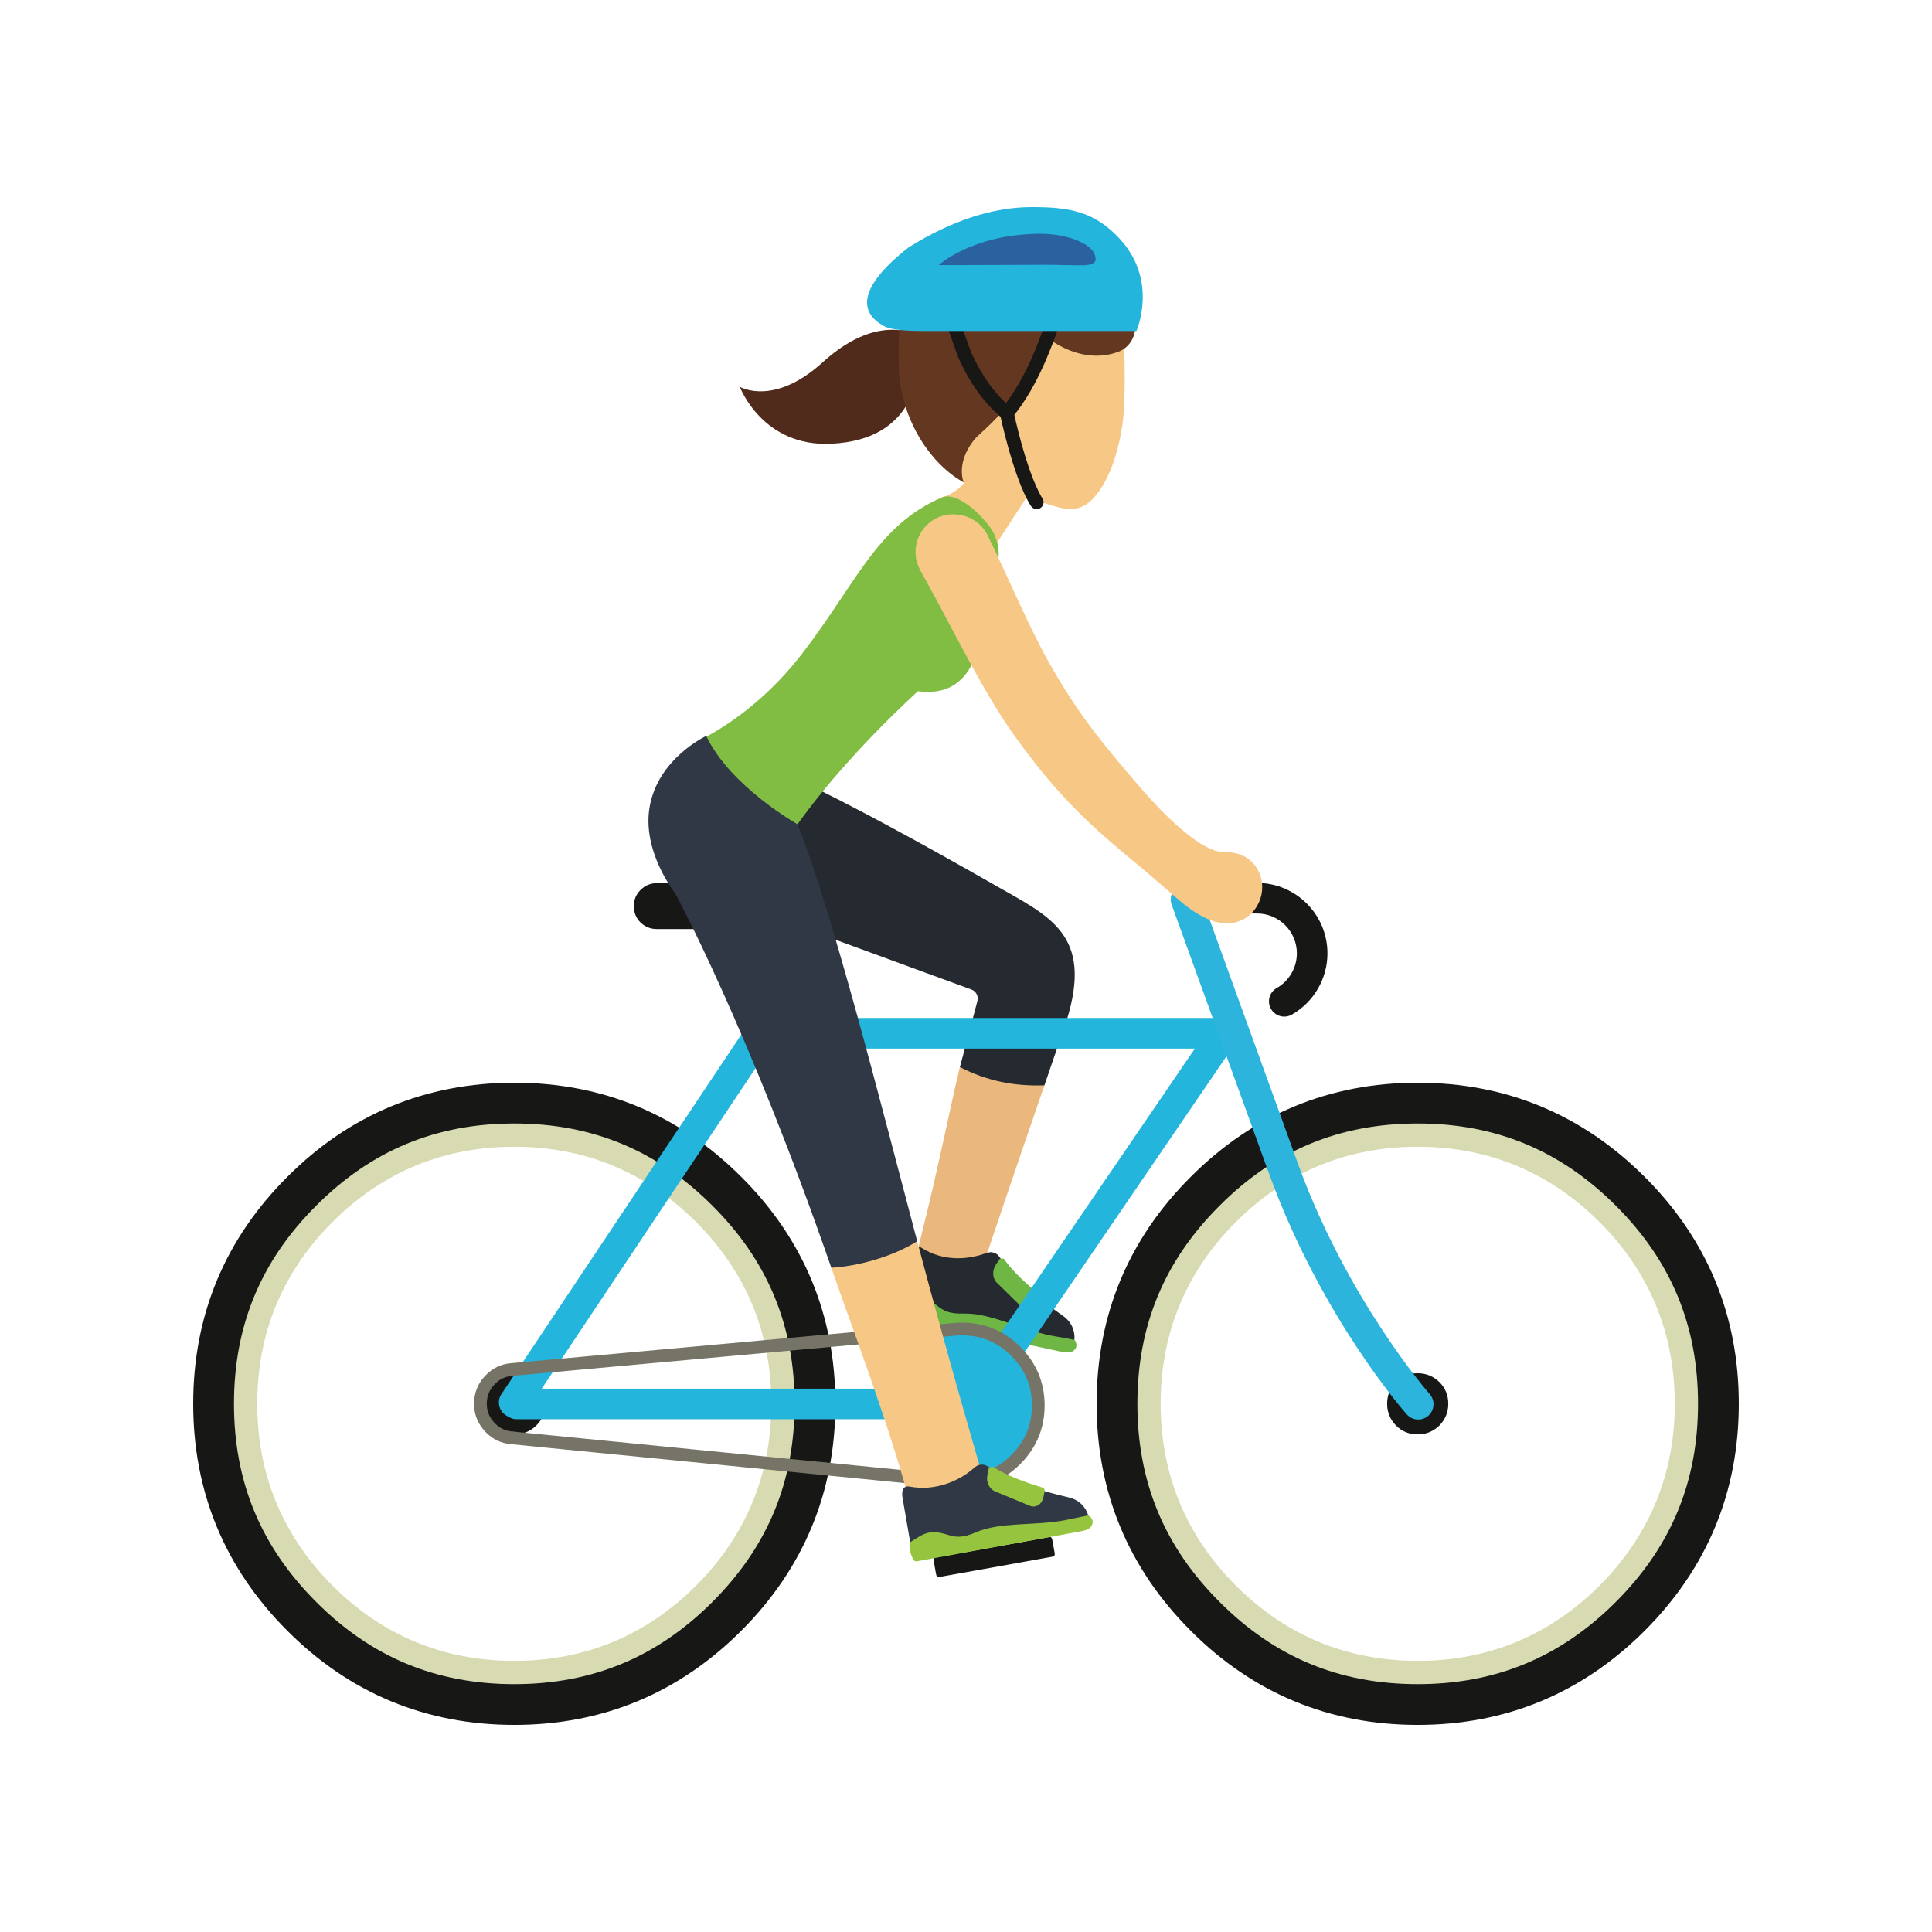 <svg xmlns="http://www.w3.org/2000/svg" xmlns:xlink="http://www.w3.org/1999/xlink" width="352" height="352" viewBox="0 0 352 352">
  <defs>
    <polygon id="biker-a" points=".042 0 352 0 352 352 .042 352"/>
  </defs>
  <g fill="none" fill-rule="evenodd">
    <mask id="biker-b" fill="#fff">
      <use xlink:href="#biker-a"/>
    </mask>
    <polygon points=".042 352 352 352 352 0 .042 0" mask="url(#biker-b)"/>
    <path fill="#171716" d="M170.322,283.792 L191.311,280.021 C191.48,279.991 191.664,280.229 191.722,280.553 L192.15,282.937 C192.209,283.261 192.119,283.549 191.951,283.58 L170.961,287.351 C170.793,287.381 170.609,287.143 170.55,286.818 L170.122,284.434 C170.064,284.109 170.153,283.822 170.322,283.792"/>
    <path fill="#252A31" d="M181.166,161.217 C167.551,153.438 154.496,146.321 145.009,141.882 C144.036,141.427 143.352,140.523 143.169,139.465 C143.089,139.003 143.03,138.655 143.03,138.655 C140.913,139.227 138.939,139.643 137.102,139.945 C136.579,142.331 135.53,144.286 133.78,146.286 C131.464,148.935 128.267,147.801 126.759,145.496 C126.131,145.908 125.512,146.342 124.894,146.792 C124.659,147.006 124.416,147.207 124.168,147.401 C124.269,148.622 124.394,149.84 124.575,151.05 C125.182,152.603 125.786,154.156 126.389,155.711 C127.546,158.28 128.675,160.86 129.678,163.486 C132.348,164.433 134.403,164.688 134.403,164.688 L176.986,180.287 C177.833,180.596 178.306,181.493 178.078,182.364 C177.082,186.179 176.02,190.222 174.888,194.413 C173.834,203.7 184.746,210.789 190.286,197.737 C191.572,194.015 192.929,190.061 194.324,185.955 C199.255,170.196 191.185,166.942 181.166,161.217"/>
    <path fill="#EAB77C" d="M174.887,194.414 C173.161,201.474 170.769,213.622 168.031,224.361 C160.583,253.572 179.878,228.257 179.878,228.257 C179.878,228.257 184.551,214.324 190.285,197.737 C184.843,197.938 179.847,196.969 174.887,194.414"/>
    <path fill="#252A31" d="M182.695,229.905 C183.64,231.269 186.454,234.676 193.663,239.737 C194.41,240.262 195.064,240.983 195.428,241.91 C195.697,242.593 195.807,243.269 195.759,243.938 C195.676,245.108 195.092,245.56 194.006,245.291 L168.528,239.882 C165.262,239.118 164.653,239.048 164.323,238.544 C164.228,238.524 164.164,238.351 164.132,238.027 C164.061,237.419 164.192,236.418 164.525,235.023 L165.879,228.714 C166.152,227.436 166.86,226.687 167.81,227.295 C172.003,229.983 176.471,229.419 179.404,228.406 C180.365,228.074 180.62,228.086 181.129,228.258 C181.95,228.534 182.168,229.145 182.695,229.905"/>
    <path fill="#6EB744" d="M191.401 243.32L195.625 244.088C195.755 244.115 195.867 244.217 195.963 244.396 196.227 245.046 196.17 245.548 195.791 245.904 195.378 246.411 194.594 246.542 193.437 246.299L163.484 239.884 163.255 239.776C162.829 239.409 163.003 236.791 163.697 236.223 166.93 235.565 168.136 235.759 170.682 237.841 171.983 238.906 173.062 239.387 175.582 239.326 180.473 239.209 185.803 242.18 191.401 243.32M190.114 236.659C190.1 236.521 190.037 236.4 189.941 236.324 185.425 232.734 183.578 230.338 182.993 229.475 182.91 229.353 182.782 229.289 182.644 229.294L182.388 229.308C182.248 229.315 182.114 229.398 182.026 229.532L181.405 230.48C180.728 231.51 180.822 232.928 181.619 233.708L186.605 238.589C186.824 238.773 187.072 238.897 187.334 238.957 187.57 239.01 187.817 239.012 188.066 238.96 188.593 238.848 189.067 238.509 189.398 238.002L190.019 237.056C190.095 236.94 190.129 236.797 190.114 236.659"/>
    <path fill="#24B5DD" d="M177.435,257.622 C176.838,257.605 176.244,257.397 175.748,256.989 C174.56,256.01 174.389,254.255 175.368,253.068 L220.34,187.175 C221.319,185.986 223.074,185.817 224.262,186.794 C225.45,187.773 225.619,189.529 224.642,190.716 L179.669,256.609 C179.099,257.3 178.266,257.647 177.435,257.622"/>
    <path fill="#D8DAB1" d="M258.298 208.931C245.414 208.931 234.269 213.544 225.172 222.641 216.076 231.739 211.463 242.884 211.463 255.767 211.463 268.622 216.077 279.767 225.175 288.893 234.269 297.988 245.414 302.601 258.298 302.601 271.153 302.601 282.298 297.988 291.425 288.89 300.519 279.767 305.133 268.622 305.133 255.767 305.133 242.884 300.52 231.739 291.423 222.641 282.299 213.545 271.153 208.931 258.298 208.931zM258.298 307.304C244.122 307.304 231.857 302.228 221.847 292.218 211.835 282.175 206.76 269.911 206.76 255.767 206.76 241.59 211.836 229.327 221.847 219.316 231.857 209.306 244.121 204.229 258.298 204.229 272.444 204.229 284.707 209.304 294.746 219.314 304.759 229.327 309.835 241.59 309.835 255.767 309.835 269.911 304.76 282.175 294.751 292.216 284.706 302.229 272.443 307.304 258.298 307.304zM93.702 208.931C80.818 208.931 69.673 213.544 60.577 222.641 51.48 231.739 46.867 242.884 46.867 255.767 46.867 268.622 51.481 279.767 60.579 288.893 69.673 297.988 80.818 302.601 93.702 302.601 106.557 302.601 117.703 297.988 126.829 288.89 135.924 279.767 140.537 268.622 140.537 255.767 140.537 242.884 135.925 231.739 126.828 222.641 117.703 213.545 106.557 208.931 93.702 208.931zM93.702 307.304C79.526 307.304 67.262 302.228 57.251 292.218 47.24 282.175 42.165 269.911 42.165 255.767 42.165 241.59 47.241 229.327 57.251 219.316 67.262 209.306 79.525 204.229 93.702 204.229 107.848 204.229 120.111 209.304 130.151 219.314 140.164 229.327 145.24 241.59 145.24 255.767 145.24 269.911 140.165 282.175 130.155 292.216 120.111 302.229 107.847 307.304 93.702 307.304z"/>
    <path fill="#171716" d="M93.702,204.693 C79.462,204.693 67.656,209.591 57.609,219.666 C47.526,229.72 42.629,241.526 42.629,255.767 C42.629,269.978 47.528,281.786 57.606,291.863 C67.656,301.942 79.462,306.84 93.702,306.84 C107.913,306.84 119.721,301.941 129.799,291.863 C139.876,281.786 144.775,269.978 144.775,255.767 C144.775,241.526 139.878,229.72 129.803,219.673 C119.721,209.592 107.913,204.693 93.702,204.693 Z M93.702,314.268 C77.614,314.268 63.7,308.496 52.349,297.112 C40.971,285.734 35.2,271.822 35.2,255.767 C35.2,239.678 40.972,225.764 52.356,214.413 C63.7,203.036 77.614,197.264 93.702,197.264 C109.758,197.264 123.67,203.035 135.052,214.417 C146.432,225.764 152.205,239.678 152.205,255.767 C152.205,271.822 146.433,285.734 135.052,297.115 C123.67,308.498 109.758,314.268 93.702,314.268 Z"/>
    <path fill="#171716" d="M97.728 251.787C96.651 250.711 95.339 250.171 93.793 250.171 93.602 250.171 93.417 250.18 93.234 250.196 91.928 250.312 90.802 250.843 89.857 251.787 88.753 252.892 88.201 254.217 88.201 255.764 88.201 257.283 88.753 258.595 89.857 259.699 90.791 260.633 91.902 261.162 93.188 261.287 93.385 261.306 93.587 261.315 93.793 261.315 95.339 261.315 96.651 260.776 97.728 259.699 98.805 258.622 99.344 257.311 99.344 255.764 99.344 254.217 98.805 252.892 97.728 251.787M258.298 204.693C244.058 204.693 232.251 209.591 222.205 219.666 212.122 229.72 207.225 241.526 207.225 255.767 207.225 269.978 212.124 281.786 222.201 291.863 232.251 301.942 244.058 306.84 258.298 306.84 272.508 306.84 284.316 301.941 294.394 291.863 304.472 281.786 309.371 269.978 309.371 255.767 309.371 241.526 304.473 229.72 294.399 219.673 284.316 209.592 272.508 204.693 258.298 204.693zM258.298 314.268C242.21 314.268 228.296 308.496 216.945 297.112 205.567 285.734 199.796 271.822 199.796 255.767 199.796 239.678 205.567 225.764 216.952 214.413 228.296 203.036 242.21 197.264 258.298 197.264 274.352 197.264 288.265 203.035 299.647 214.417 311.028 225.764 316.8 239.678 316.8 255.767 316.8 271.822 311.029 285.734 299.647 297.115 288.265 308.498 274.352 314.268 258.298 314.268z"/>
    <path fill="#171716" d="M263.869,255.767 C263.869,257.29 263.33,258.608 262.253,259.722 C261.14,260.8 259.821,261.338 258.298,261.338 C256.738,261.338 255.419,260.8 254.342,259.722 C253.265,258.608 252.726,257.29 252.726,255.767 C252.726,254.207 253.265,252.888 254.342,251.811 C255.419,250.733 256.738,250.195 258.298,250.195 C259.821,250.195 261.14,250.733 262.253,251.811 C263.33,252.888 263.869,254.207 263.869,255.767"/>
    <path fill="#24B5DD" d="M221.34,191.043 L139.134,191.043 C137.681,191.043 136.503,189.796 136.503,188.257 C136.503,186.719 137.681,185.471 139.134,185.471 L221.34,185.471 C222.793,185.471 223.97,186.719 223.97,188.257 C223.97,189.796 222.793,191.043 221.34,191.043"/>
    <path fill="#24B5DD" d="M176.163,268.304 C175.04,268.304 173.982,267.62 173.559,266.508 L126.2,166.497 C125.653,165.059 126.374,163.45 127.812,162.903 C129.249,162.356 130.86,163.077 131.407,164.515 L178.766,264.526 C179.313,265.964 178.591,267.573 177.154,268.121 C176.828,268.244 176.493,268.304 176.163,268.304"/>
    <path fill="#24B5DD" d="M93.681,258.312 C93.084,258.312 92.484,258.121 91.976,257.728 C90.76,256.785 90.538,255.036 91.481,253.819 L136.352,186.55 C137.295,185.334 139.045,185.113 140.26,186.055 C141.477,186.998 141.698,188.748 140.756,189.964 L95.885,257.233 C95.336,257.941 94.512,258.312 93.681,258.312"/>
    <path fill="#24B5DD" d="M176.639,258.552 C176.515,258.569 176.391,258.577 176.263,258.577 L94.168,258.577 C92.63,258.577 91.383,257.33 91.382,255.792 C91.383,254.252 92.632,253.004 94.168,253.006 L176.263,253.006 C177.802,253.006 179.048,254.253 179.048,255.791 C179.048,257.202 177.999,258.368 176.639,258.552"/>
    <path fill="#171716" d="M147.979,162.163 C148.815,162.968 149.233,163.943 149.233,165.088 C149.233,166.233 148.815,167.224 147.979,168.06 C147.175,168.864 146.199,169.267 145.054,169.267 L119.657,169.267 C118.511,169.267 117.521,168.864 116.685,168.06 C115.881,167.255 115.479,166.264 115.479,165.088 C115.479,163.943 115.881,162.968 116.685,162.163 C117.521,161.327 118.511,160.909 119.657,160.909 L145.054,160.909 C146.199,160.909 147.175,161.327 147.979,162.163"/>
    <path fill="#2DB4DC" d="M258.394,258.631 C257.624,258.631 256.859,258.314 256.308,257.691 C255.685,256.988 240.939,240.16 231.478,214.562 L213.468,164.824 C212.945,163.377 213.693,161.779 215.14,161.256 C216.586,160.732 218.184,161.48 218.707,162.927 L236.709,212.648 C245.786,237.202 260.334,253.835 260.481,254 C261.499,255.153 261.391,256.913 260.239,257.932 C259.708,258.401 259.051,258.631 258.394,258.631"/>
    <path fill="#24B5DD" d="M185.077,246.223 C187.801,248.947 189.163,252.228 189.163,256.065 C189.163,259.905 187.801,263.185 185.077,265.909 C182.353,268.632 179.072,269.995 175.234,269.995 C174.731,269.995 174.239,269.971 173.755,269.925 C170.546,269.615 167.758,268.276 165.391,265.909 C162.667,263.185 161.305,259.905 161.305,256.065 C161.305,252.228 162.667,248.947 165.391,246.223 C167.786,243.828 170.612,242.485 173.868,242.196 C174.315,242.156 174.77,242.137 175.234,242.137 C179.072,242.137 182.353,243.499 185.077,246.223"/>
    <path fill="#757466" d="M93.849,260.862 L173.869,268.77 C174.313,268.813 174.774,268.834 175.234,268.834 C178.784,268.834 181.735,267.609 184.257,265.089 C186.778,262.568 188.002,259.617 188.002,256.065 C188.002,252.516 186.778,249.564 184.257,247.043 C181.735,244.522 178.784,243.297 175.234,243.297 C174.805,243.297 174.384,243.315 173.972,243.353 L93.845,250.63 L93.845,250.658 L93.247,250.684 C92.063,250.794 91.067,251.267 90.206,252.131 C89.184,253.151 88.688,254.34 88.688,255.767 C88.688,257.162 89.184,258.336 90.205,259.356 C91.057,260.208 92.037,260.68 93.202,260.798 L93.85,260.828 L93.849,260.862 Z M175.234,271.155 C174.7,271.155 174.165,271.13 173.644,271.081 L93.003,263.112 C91.293,262.945 89.799,262.234 88.564,260.998 C87.105,259.541 86.367,257.781 86.367,255.767 C86.367,253.721 87.105,251.946 88.564,250.489 C89.815,249.236 91.33,248.524 93.065,248.37 L173.763,241.04 C174.244,240.998 174.738,240.976 175.234,240.976 C179.374,240.976 182.962,242.465 185.898,245.402 C188.834,248.339 190.324,251.927 190.324,256.065 C190.324,260.205 188.834,263.794 185.898,266.73 C182.961,269.666 179.373,271.155 175.234,271.155 Z"/>
    <path fill="#171716" d="M233.989,185.224 C233.02,185.224 232.079,184.718 231.566,183.817 C230.804,182.479 231.27,180.778 232.608,180.016 C234.875,178.725 236.284,176.305 236.284,173.7 C236.284,169.694 233.025,166.435 229.02,166.435 L225.924,166.435 C224.385,166.435 223.138,165.187 223.138,163.648 C223.138,162.11 224.385,160.863 225.924,160.863 L229.02,160.863 C236.097,160.863 241.855,166.621 241.855,173.7 C241.855,178.303 239.368,182.578 235.365,184.858 C234.93,185.106 234.456,185.224 233.989,185.224"/>
    <path fill="#502A1B" d="M168.261,61.713 C168.261,61.713 160.92,55.981 149.864,66.029 C140.958,74.122 134.793,70.482 134.793,70.482 C134.793,70.482 138.9,81.479 151.473,80.849 C166.814,80.079 167.665,68.308 168.261,61.713"/>
    <path fill="#F7C885" d="M181.067,99.788 L171.625,90.629 C171.625,90.629 176.388,89.423 177.337,84.509 C179.011,75.841 188.902,87.75 188.902,87.75 L181.067,99.788"/>
    <path fill="#81BD42" d="M171.625,90.629 C159.674,95.75 155.959,106.429 146.035,119.231 C140.41,126.488 134.156,131.219 128.743,134.206 C127.468,134.91 126.261,136.827 125.092,137.421 C124.695,137.922 127.649,139.491 137.078,146.336 C146.507,153.18 144.88,150.787 144.893,150.769 C153.803,138.001 167.249,125.936 167.249,125.936 C176.737,127.175 178.584,118.853 179.772,110.865 C180.242,107.706 180.907,105.366 181.469,103.793 C182.41,101.149 181.969,98.209 180.299,95.952 C177.84,92.631 173.906,89.652 171.625,90.629"/>
    <path fill="#313845" d="M145.318,150.184 C145.318,150.184 133.092,143.341 128.669,134.087 C128.669,134.087 119.879,138.14 118.35,147.055 C116.958,155.181 122.993,162.72 122.993,162.72 C122.993,162.72 136.192,186.907 151.461,230.981 C156.087,236.658 165.222,234.507 166.837,227.365 C167.011,226.6 167.112,226.15 167.112,226.15 C160.264,200.307 151.858,166.848 145.318,150.184"/>
    <path fill="#F7C885" d="M167.112 226.152C162.542 229.005 156.268 230.707 151.458 230.975 155.629 243.016 160.884 256.536 165.138 271.459 173.403 300.449 178.625 267.532 178.625 267.532 178.625 267.532 173.173 249.029 167.112 226.152M204.765 74.055C205.219 68.437 204.532 56.963 204.523 56.866 203.691 47.832 194.241 47.658 182.306 48.561 171.713 49.362 164.174 57.237 164.434 67.857 164.576 73.697 166.354 80.537 176.044 88.261 177.457 88.822 185.001 89.26 185.001 89.26 188.879 91.36 191.921 92.263 193.846 92.65 195.556 92.994 197.34 92.527 198.624 91.346 203.512 86.855 204.811 76.718 204.765 74.055"/>
    <path fill="#643721" d="M190.521,42.974 L183.543,42.974 C183.543,42.974 183.542,42.974 183.541,42.974 L181.763,42.974 L181.647,43.064 C171.072,44.02 163.726,51.962 163.726,62.786 L163.726,64.351 L163.725,66.541 L163.774,66.516 C163.774,75.214 168.799,84.139 175.595,87.901 C175.595,87.901 174.037,84.541 177.433,80.195 C178.96,78.24 184.668,75.003 190.139,62.784 L191.893,62.301 C196.993,65.499 201.112,65.082 203.748,64.098 C205.802,63.33 207.053,61.237 206.766,59.063 C205.602,50.278 199.574,42.976 190.521,42.974"/>
    <path fill="#313845" d="M180.864,267.79 C182.249,268.703 186.131,270.813 194.707,272.818 C195.598,273.027 196.473,273.452 197.157,274.176 C197.661,274.71 198.015,275.296 198.22,275.934 C198.58,277.051 198.206,277.688 197.099,277.843 L172.372,282.332 C169.056,282.842 167.152,282.924 166.658,282.579 C166.561,282.595 166.438,282.461 166.288,282.172 C165.995,281.634 165.743,280.656 165.531,279.238 L164.433,272.879 C164.21,271.591 164.587,270.632 165.695,270.842 C170.588,271.771 174.908,269.66 177.251,267.626 C178.019,266.96 178.259,266.877 178.797,266.846 C179.661,266.796 180.092,267.281 180.864,267.79"/>
    <path fill="#95C53E" d="M193.946 276.987L198.153 276.123C198.282 276.1 198.425 276.152 198.582 276.283 199.069 276.787 199.202 277.275 198.983 277.746 198.791 278.37 198.112 278.785 196.947 278.992L166.985 284.468 166.732 284.454C166.2 284.273 165.385 281.778 165.817 280.992 168.57 279.177 169.54 278.652 172.68 279.635 174.284 280.137 175.464 280.18 177.78 279.184 182.273 277.251 188.328 278.018 193.946 276.987M190.268 271.287C190.203 271.165 190.099 271.076 189.981 271.041 184.452 269.395 181.844 267.861 180.979 267.279 180.858 267.197 180.714 267.185 180.589 267.241L180.356 267.35C180.229 267.408 180.135 267.535 180.104 267.692L179.881 268.804C179.638 270.012 180.254 271.292 181.284 271.719L187.732 274.387C188.004 274.476 188.279 274.499 188.545 274.457 188.783 274.418 189.013 274.327 189.225 274.186 189.673 273.886 189.985 273.394 190.104 272.801L190.328 271.69C190.355 271.555 190.333 271.409 190.268 271.287"/>
    <path fill="#F7C885" d="M179.926,97.507 C183.292,104.331 187.382,114.093 191.122,120.722 C196.453,130.17 200.883,135.499 207.962,143.723 C211.83,148.216 217.138,153.4 221.052,154.876 C222.265,155.333 223.326,155.111 224.601,155.339 C226.165,155.618 227.433,156.215 228.487,157.486 C231.194,160.746 230.057,165.849 226.215,167.645 C222.083,169.576 217.494,166.338 214.524,163.753 C211.71,161.304 208.892,158.865 205.984,156.47 C197.149,149.194 191.959,143.841 185.21,134.577 C179.198,126.327 173.553,114.484 168.603,105.582 C168.069,104.621 167.44,103.653 167.114,102.597 C166.464,100.488 166.887,98.131 168.224,96.375 C171.29,92.345 177.678,93.003 179.926,97.507"/>
    <path fill="#171716" d="M183.436,76.536 C183.154,76.536 182.87,76.442 182.635,76.248 C179.409,73.583 176.698,69.835 174.579,65.11 C174.565,65.079 174.553,65.048 174.542,65.016 L172.375,58.919 C172.142,58.264 172.484,57.544 173.14,57.311 C173.793,57.078 174.515,57.42 174.749,58.076 L176.898,64.125 C178.855,68.472 181.324,71.897 184.239,74.305 C184.776,74.749 184.851,75.542 184.409,76.078 C184.159,76.38 183.8,76.536 183.436,76.536"/>
    <path fill="#171716" d="M183.436,76.536 C183.151,76.536 182.863,76.439 182.627,76.24 C182.095,75.793 182.026,74.999 182.473,74.466 C184.665,71.856 186.7,68.32 188.523,63.958 C189.441,61.76 190.155,59.804 190.644,58.143 C190.84,57.474 191.546,57.095 192.207,57.289 C192.875,57.486 193.257,58.186 193.061,58.853 C192.546,60.602 191.801,62.647 190.848,64.929 C188.926,69.527 186.758,73.281 184.402,76.086 C184.152,76.383 183.795,76.536 183.436,76.536"/>
    <path fill="#171716" d="M188.88,92.76 C188.479,92.76 188.084,92.569 187.84,92.212 C187.351,91.499 186.751,90.288 186.005,88.513 C184.634,85.085 183.36,80.73 182.207,75.55 C182.057,74.87 182.485,74.198 183.164,74.047 C183.845,73.897 184.517,74.324 184.668,75.003 C185.789,80.052 187.023,84.275 188.335,87.556 C189.161,89.523 189.654,90.402 189.919,90.789 C190.312,91.363 190.164,92.147 189.591,92.54 C189.373,92.689 189.126,92.76 188.88,92.76"/>
    <path fill="#24B5DD" d="M188.007,37.732 C194.827,37.732 199.385,38.524 203.98,43.476 C211.118,51.165 207.047,60.312 207.047,60.312 L168.186,60.312 C164.428,60.312 161.994,59.992 160.92,59.354 C159.475,58.447 153.018,54.859 165.586,45.038 C173.446,40.167 180.92,37.732 188.007,37.732"/>
    <path fill="#2A629F" d="M196.142,43.756 C194.018,42.914 191.516,42.526 188.706,42.6 C176.836,42.911 171.023,48.306 171.023,48.306 L188.35,48.254 C189.71,48.218 192.534,48.246 196.748,48.336 C196.967,48.339 197.17,48.339 197.361,48.334 C198.011,48.317 198.496,48.25 198.842,48.129 C199.528,47.89 199.62,47.447 199.614,47.203 C199.577,45.813 198.41,44.653 196.142,43.756"/>
  </g>
</svg>
